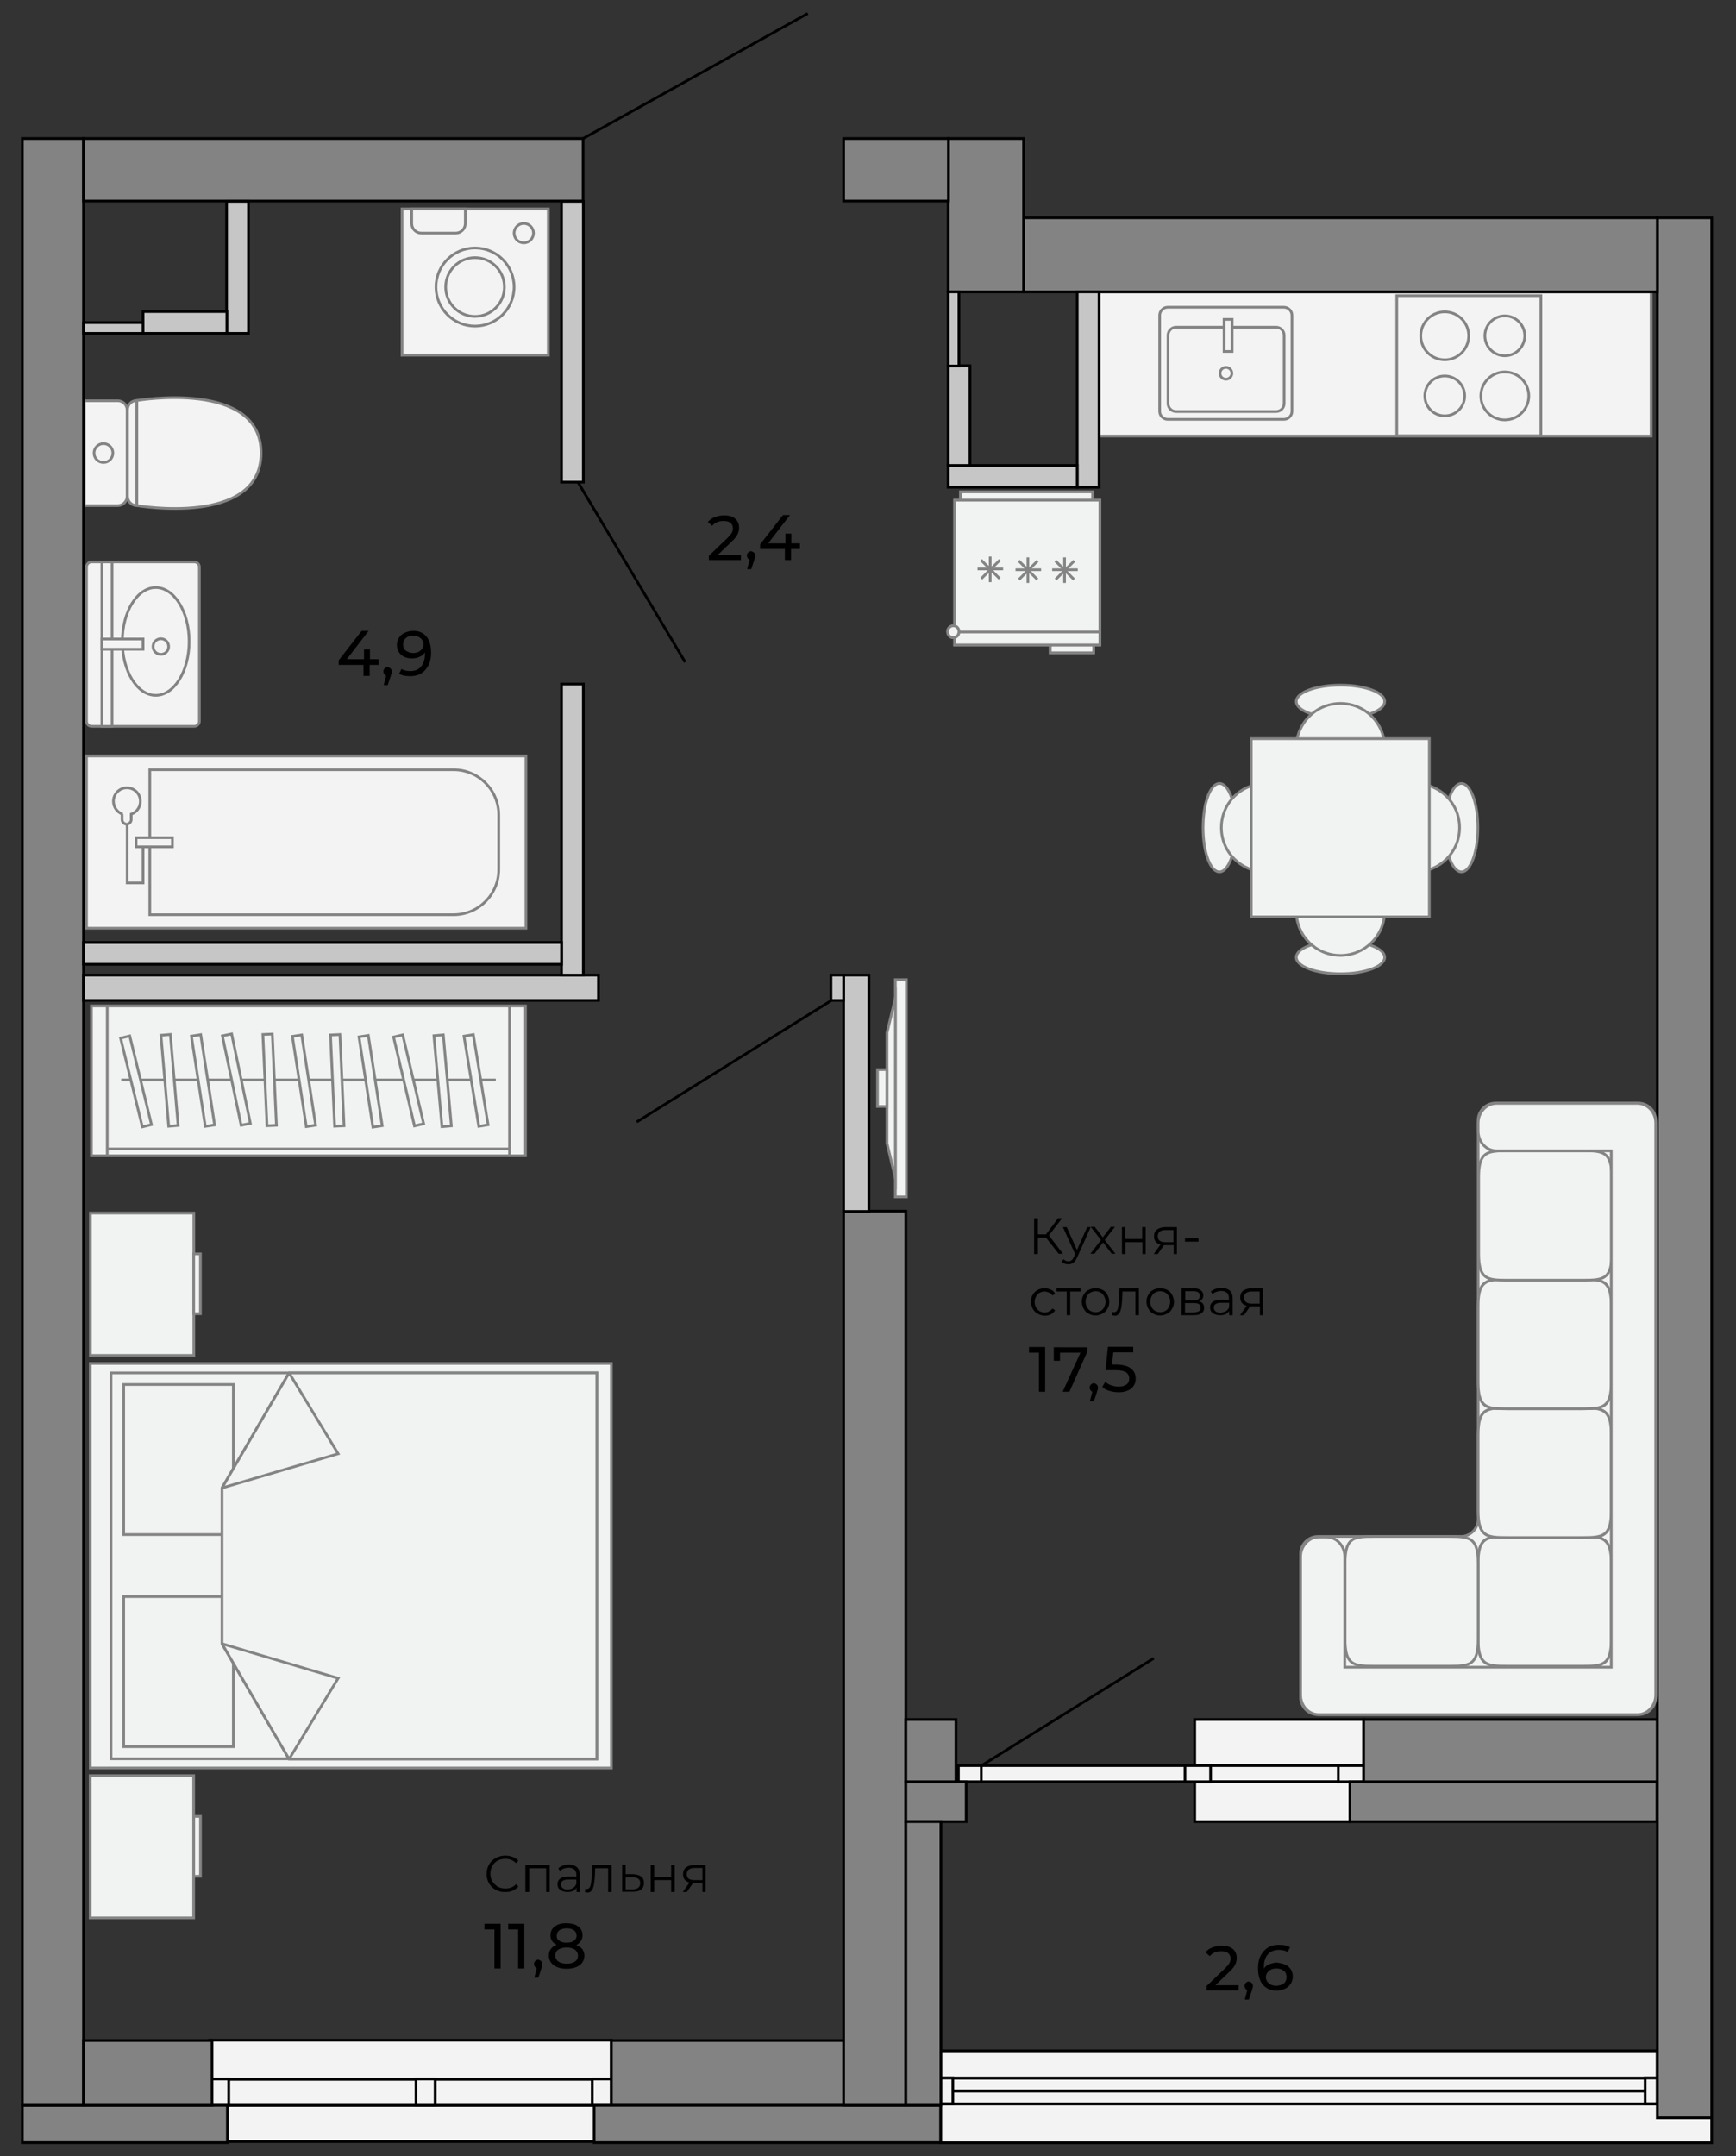 <?xml version="1.0" encoding="utf-8"?>
<!-- Generator: Adobe Illustrator 23.0.2, SVG Export Plug-In . SVG Version: 6.00 Build 0)  -->
<svg version="1.1" id="Слой_1" xmlns="http://www.w3.org/2000/svg" xmlns:xlink="http://www.w3.org/1999/xlink" x="0px" y="0px"
	 viewBox="0 0 644.3 800" enable-background="new 0 0 644.3 800" xml:space="preserve">
<rect x="0" y="0" width="644.3" height="800" fill="#333333" stroke="none"/>
<rect x="407.9" y="108.3" fill="#F3F3F3" stroke="#838383" width="204.9" height="53.5"/>
<g>
	
		<rect x="349.1" y="780.5" transform="matrix(-1 -1.224647e-16 1.224647e-16 -1 984.385 1575.549)" fill="#F3F3F3" stroke="#000000" stroke-miterlimit="10" width="286.2" height="14.5"/>
	
		<rect x="349.1" y="775.8" transform="matrix(-1 -1.224647e-16 1.224647e-16 -1 964.169 1556.36)" fill="#F3F3F3" stroke="#000000" stroke-miterlimit="10" width="266" height="4.7"/>
	
		<rect x="349.1" y="771.1" transform="matrix(-1 -1.224647e-16 1.224647e-16 -1 964.169 1546.883)" fill="#F3F3F3" stroke="#000000" stroke-miterlimit="10" width="266" height="4.7"/>
	
		<rect x="349.1" y="761" transform="matrix(-1 -1.224647e-16 1.224647e-16 -1 964.169 1532.037)" fill="#F3F3F3" stroke="#000000" stroke-miterlimit="10" width="266" height="10.1"/>
	
		<rect x="349.1" y="771.1" transform="matrix(-1 -1.224647e-16 1.224647e-16 -1 702.745 1551.621)" fill="#F3F3F3" stroke="#000000" stroke-miterlimit="10" width="4.5" height="9.5"/>
	
		<rect x="610.5" y="771.1" transform="matrix(-1 -1.224647e-16 1.224647e-16 -1 1225.592 1551.621)" fill="#F3F3F3" stroke="#000000" stroke-miterlimit="10" width="4.5" height="9.5"/>
</g>
<g>
	<rect x="83.8" y="781.1" fill="#F3F3F3" stroke="#000000" stroke-miterlimit="10" width="136.8" height="13.5"/>
	<rect x="77.8" y="771.4" fill="#F3F3F3" stroke="#000000" stroke-miterlimit="10" width="149.1" height="9.7"/>
	<rect x="77.8" y="757" fill="#F3F3F3" stroke="#000000" stroke-miterlimit="10" width="149.1" height="14.5"/>
	<rect x="77.8" y="771.4" fill="#F3F3F3" stroke="#000000" stroke-miterlimit="10" width="7.1" height="9.7"/>
	<rect x="219.8" y="771.4" fill="#F3F3F3" stroke="#000000" stroke-miterlimit="10" width="7.1" height="9.7"/>
	<rect x="154.4" y="771.4" fill="#F3F3F3" stroke="#000000" stroke-miterlimit="10" width="7.1" height="9.7"/>
</g>
<rect x="443.4" y="638" fill="#F3F3F3" stroke="#000000" stroke-miterlimit="10" width="62.7" height="17.1"/>
<rect x="355.7" y="655.1" fill="#F3F3F3" stroke="#000000" stroke-miterlimit="10" width="150.4" height="6"/>
<rect x="443.4" y="661.1" fill="#F3F3F3" stroke="#000000" stroke-miterlimit="10" width="57.6" height="14.8"/>
<rect x="439.8" y="655.1" fill="#F3F3F3" stroke="#000000" stroke-miterlimit="10" width="9.5" height="6"/>
<rect x="496.7" y="655.1" fill="#F3F3F3" stroke="#000000" stroke-miterlimit="10" width="9.4" height="6"/>
<rect x="355.7" y="655.1" fill="#F3F3F3" stroke="#000000" stroke-miterlimit="10" width="8.5" height="6"/>
<line fill="#F3F3F3" stroke="#000000" stroke-miterlimit="10" x1="216.4" y1="51.4" x2="299.8" y2="5"/>
<line fill="#F3F3F3" stroke="#000000" stroke-miterlimit="10" x1="214.5" y1="178.9" x2="254.3" y2="245.7"/>
<line fill="#F3F3F3" stroke="#000000" stroke-miterlimit="10" x1="308.4" y1="371.3" x2="236.3" y2="416.3"/>
<line fill="#F3F3F3" stroke="#000000" stroke-miterlimit="10" x1="364.3" y1="655.1" x2="428.2" y2="615.3"/>
<g id="moyka_2_2_">
	<path fill="#F3F3F3" stroke="#838383" d="M479.5,152.6c0,1.6-1.3,3-3,3h-43.1c-1.6,0-3-1.3-3-3V117c0-1.6,1.3-3,3-3h43.1
		c1.6,0,3,1.3,3,3V152.6z"/>
	<path fill="#F3F3F3" stroke="#838383" d="M476.6,149.7c0,1.6-1.3,3-3,3h-37.1c-1.6,0-3-1.3-3-3v-25.3c0-1.6,1.3-3,3-3h37.1
		c1.6,0,3,1.3,3,3V149.7z"/>
	<rect x="454.3" y="118.5" fill="#F3F3F3" stroke="#838383" width="3" height="11.9"/>
	<circle fill="#F3F3F3" stroke="#838383" cx="455" cy="138.5" r="2.2"/>
</g>
<g id="plita_2_">
	<rect x="518.4" y="109.7" fill="#F3F3F3" stroke="#838383" width="53.5" height="52"/>
	<circle fill="#F3F3F3" stroke="#838383" cx="558.5" cy="146.9" r="8.9"/>
	<circle fill="#F3F3F3" stroke="#838383" cx="536.2" cy="124.6" r="8.9"/>
	<circle fill="#F3F3F3" stroke="#838383" cx="558.5" cy="124.6" r="7.4"/>
	<circle fill="#F3F3F3" stroke="#838383" cx="536.2" cy="146.9" r="7.4"/>
</g>
<g id="unitaz_3_">
	<path fill="#F3F3F3" stroke="#838383" d="M31.3,187.6h12.4c2,0,3.5-1.6,3.5-3.5v-31.9c0-2-1.6-3.5-3.5-3.5H31.3V187.6z"/>
	<path fill="#F3F3F3" stroke="#838383" d="M47.3,184.1c0,2,1.6,3.5,3.5,3.5v-39c-2,0-3.5,1.6-3.5,3.5V184.1z"/>
	<path fill="#F3F3F3" stroke="#838383" d="M50.8,148.6v39c0,0,46.1,8,46.1-19.5C96.9,140.7,50.8,148.6,50.8,148.6z"/>
	<circle fill="#F3F3F3" stroke="#838383" cx="38.4" cy="168.1" r="3.5"/>
</g>
<g id="moyka_3_">
	<path fill="#F3F3F3" stroke="#838383" d="M32.1,267.6c0,1.1,0.9,1.9,1.9,1.9h38.1c1.1,0,1.9-0.9,1.9-1.9v-57.2
		c0-1.1-0.9-1.9-1.9-1.9H34c-1.1,0-1.9,0.9-1.9,1.9V267.6z"/>
	<rect x="37.8" y="208.5" fill="#F3F3F3" stroke="#838383" width="3.8" height="61"/>
	<ellipse fill="#F3F3F3" stroke="#838383" cx="57.8" cy="238" rx="12.4" ry="20"/>
	<rect x="37.8" y="237.1" fill="#F3F3F3" stroke="#838383" width="15.3" height="3.8"/>
	<circle fill="#F3F3F3" stroke="#838383" cx="59.7" cy="239.9" r="2.9"/>
</g>
<g id="stirka_2_">
	<rect x="149.2" y="77.5" fill="#F3F3F3" stroke="#838383" width="54.3" height="54.3"/>
	<path fill="#F3F3F3" stroke="#838383" d="M152.8,82.9c0,2,1.6,3.6,3.6,3.6h12.7c2,0,3.6-1.6,3.6-3.6v-5.4h-19.9V82.9z"/>
	<circle fill="#F3F3F3" stroke="#838383" cx="176.3" cy="106.5" r="14.5"/>
	<circle fill="#F3F3F3" stroke="#838383" cx="176.3" cy="106.5" r="10.9"/>
	<circle fill="#F3F3F3" stroke="#838383" cx="194.4" cy="86.5" r="3.6"/>
</g>
<g id="vanna_2_">
	<rect x="32.1" y="280.5" fill="#F3F3F3" stroke="#838383" width="163.1" height="63.9"/>
	<path fill="#F3F3F3" stroke="#838383" d="M185.1,302.4c0-9.3-7.5-16.8-16.8-16.8H55.6v53.8h112.7c9.3,0,16.8-7.5,16.8-16.8V302.4z"
		/>
	<path fill="#F3F3F3" stroke="#838383" d="M53.1,314.1v13.5h-5.9v-22.7"/>
	<path id="Union_2_" fill="#F3F3F3" stroke="#838383" d="M45.5,302.1c-2-0.7-3.4-2.6-3.4-4.8c0-2.8,2.3-5,5-5c2.8,0,5,2.3,5,5
		c0,2.2-1.4,4.1-3.4,4.8v2c0,0.9-0.8,1.7-1.7,1.7c-0.9,0-1.7-0.8-1.7-1.7V302.1z"/>
	<rect x="50.5" y="310.8" fill="#F3F3F3" stroke="#838383" width="13.5" height="3.4"/>
</g>
<rect x="8.3" y="781.1" fill="#838383" stroke="#000000" stroke-miterlimit="10" width="76.1" height="13.9"/>
<rect x="8.3" y="51.4" fill="#838383" stroke="#000000" stroke-miterlimit="10" width="22.7" height="729.7"/>
<rect x="31" y="757.1" fill="#838383" stroke="#000000" stroke-miterlimit="10" width="47.7" height="24"/>
<rect x="226.9" y="757.1" fill="#838383" stroke="#000000" stroke-miterlimit="10" width="86.2" height="24"/>
<rect x="220.5" y="781.1" fill="#838383" stroke="#000000" stroke-miterlimit="10" width="128.6" height="13.9"/>
<rect x="313.1" y="449.4" fill="#838383" stroke="#000000" stroke-miterlimit="10" width="23.1" height="331.7"/>
<rect x="336.2" y="661.1" fill="#838383" stroke="#000000" stroke-miterlimit="10" width="22.4" height="14.8"/>
<rect x="336.2" y="638" fill="#838383" stroke="#000000" stroke-miterlimit="10" width="18.6" height="23.1"/>
<rect x="336.2" y="675.9" fill="#838383" stroke="#000000" stroke-miterlimit="10" width="13" height="105.2"/>
<rect x="501" y="661.1" fill="#838383" stroke="#000000" stroke-miterlimit="10" width="114" height="14.8"/>
<rect x="506.1" y="638" fill="#838383" stroke="#000000" stroke-miterlimit="10" width="109" height="23.1"/>
<rect x="615.1" y="80.8" fill="#838383" stroke="#000000" stroke-miterlimit="10" width="20.2" height="705"/>
<rect x="379.9" y="80.8" fill="#838383" stroke="#000000" stroke-miterlimit="10" width="235.2" height="27.5"/>
<rect x="351.9" y="51.4" fill="#838383" stroke="#000000" stroke-miterlimit="10" width="28" height="56.9"/>
<rect x="31" y="51.4" fill="#838383" stroke="#000000" stroke-miterlimit="10" width="185.4" height="23.2"/>
<rect x="313.1" y="51.4" fill="#838383" stroke="#000000" stroke-miterlimit="10" width="38.9" height="23.2"/>
<rect x="208.4" y="74.7" fill="#C6C6C6" stroke="#000000" stroke-miterlimit="10" width="8.1" height="104.2"/>
<rect x="31" y="361.8" fill="#C6C6C6" stroke="#000000" stroke-miterlimit="10" width="191.1" height="9.4"/>
<rect x="208.4" y="253.8" fill="#C6C6C6" stroke="#000000" stroke-miterlimit="10" width="8.1" height="108"/>
<rect x="31" y="349.7" fill="#C6C6C6" stroke="#000000" stroke-miterlimit="10" width="177.4" height="8.1"/>
<rect x="313.1" y="361.8" fill="#C6C6C6" stroke="#000000" stroke-miterlimit="10" width="9.4" height="87.7"/>
<rect x="308.4" y="361.8" fill="#C6C6C6" stroke="#000000" stroke-miterlimit="10" width="4.7" height="9.4"/>
<rect x="399.8" y="108.3" fill="#C6C6C6" stroke="#000000" stroke-miterlimit="10" width="8.1" height="72.5"/>
<rect x="351.9" y="172.7" fill="#C6C6C6" stroke="#000000" stroke-miterlimit="10" width="47.9" height="8.1"/>
<rect x="351.9" y="135.7" fill="#C6C6C6" stroke="#000000" stroke-miterlimit="10" width="8.1" height="37"/>
<rect x="84.1" y="74.7" fill="#C6C6C6" stroke="#000000" stroke-miterlimit="10" width="8.1" height="49"/>
<rect x="53.1" y="115.6" fill="#C6C6C6" stroke="#000000" stroke-miterlimit="10" width="31.1" height="8.1"/>
<rect x="31" y="119.7" fill="#C6C6C6" stroke="#000000" stroke-miterlimit="10" width="22.1" height="4"/>
<rect x="351.9" y="108.3" fill="#C6C6C6" stroke="#000000" stroke-miterlimit="10" width="4" height="27.5"/>
<g>
	<path d="M388.2,459.2h-3v6.1h-1.4V452h1.4v6h3l4.5-6h1.5l-4.9,6.4l5.2,6.8h-1.6L388.2,459.2z"/>
	<path d="M404.8,455.3l-5,11.2c-0.4,0.9-0.9,1.6-1.4,2c-0.5,0.4-1.2,0.6-1.9,0.6c-0.5,0-0.9-0.1-1.3-0.2c-0.4-0.2-0.8-0.4-1.1-0.7
		l0.6-1c0.5,0.5,1.1,0.8,1.8,0.8c0.5,0,0.8-0.1,1.2-0.4s0.6-0.7,0.9-1.3l0.4-1l-4.5-10h1.4l3.8,8.5l3.8-8.5H404.8z"/>
	<path d="M412.6,465.2l-3.2-4.2l-3.2,4.2h-1.5l3.9-5.1l-3.8-4.9h1.5l3,3.9l3-3.9h1.5l-3.8,4.9l4,5.1H412.6z"/>
	<path d="M416.3,455.3h1.3v4.4h6.3v-4.4h1.3v10H424v-4.4h-6.3v4.4h-1.3V455.3z"/>
	<path d="M436.8,455.3v10h-1.2v-3.3h-3.1H432l-2.3,3.3h-1.5l2.5-3.5c-0.8-0.2-1.4-0.6-1.8-1.1c-0.4-0.5-0.6-1.2-0.6-2
		c0-1.1,0.4-2,1.1-2.5s1.8-0.9,3.1-0.9H436.8z M432.5,460.9h3v-4.5h-2.9c-1.9,0-2.9,0.8-2.9,2.3
		C429.7,460.2,430.7,460.9,432.5,460.9z"/>
	<path d="M439.8,459.5h5v1.2h-5V459.5z"/>
	<path d="M385.1,487.4c-0.8-0.4-1.4-1-1.8-1.8c-0.4-0.8-0.7-1.7-0.7-2.6c0-1,0.2-1.8,0.7-2.6c0.4-0.8,1.1-1.4,1.8-1.8
		c0.8-0.4,1.7-0.6,2.6-0.6c0.9,0,1.6,0.2,2.3,0.5s1.2,0.8,1.6,1.5l-1,0.7c-0.3-0.5-0.7-0.9-1.3-1.1c-0.5-0.2-1.1-0.4-1.6-0.4
		c-0.7,0-1.4,0.2-1.9,0.5c-0.6,0.3-1,0.8-1.3,1.4s-0.5,1.3-0.5,2c0,0.8,0.2,1.4,0.5,2s0.8,1,1.3,1.4c0.6,0.3,1.2,0.5,1.9,0.5
		c0.6,0,1.1-0.1,1.6-0.4c0.5-0.2,0.9-0.6,1.3-1.1l1,0.7c-0.4,0.6-0.9,1.1-1.6,1.5c-0.7,0.3-1.4,0.5-2.3,0.5
		C386.7,488.1,385.8,487.9,385.1,487.4z"/>
	<path d="M401,479.2h-3.8v8.8h-1.3v-8.8h-3.8V478h8.9V479.2z"/>
	<path d="M404,487.4c-0.8-0.4-1.4-1-1.8-1.8c-0.4-0.8-0.7-1.6-0.7-2.6c0-1,0.2-1.8,0.7-2.6c0.4-0.8,1-1.4,1.8-1.8s1.6-0.6,2.6-0.6
		c1,0,1.8,0.2,2.6,0.6c0.8,0.4,1.4,1,1.8,1.8c0.4,0.8,0.7,1.6,0.7,2.6c0,1-0.2,1.8-0.7,2.6c-0.4,0.8-1,1.4-1.8,1.8
		c-0.8,0.4-1.6,0.7-2.6,0.7C405.7,488.1,404.8,487.9,404,487.4z M408.5,486.4c0.6-0.3,1-0.8,1.3-1.4c0.3-0.6,0.5-1.3,0.5-2
		c0-0.8-0.2-1.4-0.5-2s-0.8-1.1-1.3-1.4s-1.2-0.5-1.9-0.5c-0.7,0-1.3,0.2-1.9,0.5s-1,0.8-1.3,1.4s-0.5,1.3-0.5,2
		c0,0.8,0.2,1.4,0.5,2c0.3,0.6,0.8,1.1,1.3,1.4s1.2,0.5,1.9,0.5C407.3,486.9,408,486.7,408.5,486.4z"/>
	<path d="M422.7,478v10h-1.3v-8.8h-4.8l-0.1,2.5c-0.1,2.1-0.3,3.7-0.7,4.8c-0.4,1.1-1.1,1.7-2,1.7c-0.3,0-0.6-0.1-1-0.2l0.1-1.2
		c0.2,0.1,0.4,0.1,0.5,0.1c0.5,0,0.9-0.2,1.2-0.7c0.3-0.5,0.4-1.1,0.5-1.8c0.1-0.7,0.2-1.6,0.2-2.8l0.2-3.6H422.7z"/>
	<path d="M428,487.4c-0.8-0.4-1.4-1-1.8-1.8c-0.4-0.8-0.7-1.6-0.7-2.6c0-1,0.2-1.8,0.7-2.6c0.4-0.8,1-1.4,1.8-1.8s1.6-0.6,2.6-0.6
		c1,0,1.8,0.2,2.6,0.6c0.8,0.4,1.4,1,1.8,1.8c0.4,0.8,0.7,1.6,0.7,2.6c0,1-0.2,1.8-0.7,2.6c-0.4,0.8-1,1.4-1.8,1.8
		c-0.8,0.4-1.6,0.7-2.6,0.7C429.6,488.1,428.8,487.9,428,487.4z M432.5,486.4c0.6-0.3,1-0.8,1.3-1.4c0.3-0.6,0.5-1.3,0.5-2
		c0-0.8-0.2-1.4-0.5-2s-0.8-1.1-1.3-1.4s-1.2-0.5-1.9-0.5c-0.7,0-1.3,0.2-1.9,0.5s-1,0.8-1.3,1.4s-0.5,1.3-0.5,2
		c0,0.8,0.2,1.4,0.5,2c0.3,0.6,0.8,1.1,1.3,1.4s1.2,0.5,1.9,0.5C431.3,486.9,432,486.7,432.5,486.4z"/>
	<path d="M446.9,485.3c0,0.9-0.3,1.5-1,2s-1.6,0.7-2.9,0.7h-4.5v-10h4.4c1.1,0,2,0.2,2.7,0.7c0.6,0.4,1,1.1,1,1.9
		c0,0.5-0.1,1-0.4,1.4s-0.7,0.7-1.2,0.9C446.3,483.1,446.9,484,446.9,485.3z M439.9,482.5h3c0.8,0,1.4-0.1,1.8-0.4
		c0.4-0.3,0.6-0.7,0.6-1.3c0-0.6-0.2-1-0.6-1.3c-0.4-0.3-1-0.4-1.8-0.4h-3V482.5z M445,486.5c0.4-0.3,0.6-0.7,0.6-1.3
		s-0.2-1-0.6-1.3s-1-0.4-1.9-0.4h-3.3v3.5h3.2C443.9,486.9,444.5,486.8,445,486.5z"/>
	<path d="M456.5,478.9c0.7,0.7,1,1.6,1,2.9v6.2h-1.3v-1.6c-0.3,0.5-0.7,0.9-1.3,1.2c-0.6,0.3-1.3,0.4-2.1,0.4c-1.1,0-2-0.3-2.7-0.8
		c-0.7-0.5-1-1.2-1-2.1c0-0.8,0.3-1.5,0.9-2c0.6-0.5,1.6-0.8,2.9-0.8h3.2v-0.6c0-0.9-0.2-1.5-0.7-2c-0.5-0.4-1.2-0.7-2.1-0.7
		c-0.6,0-1.2,0.1-1.8,0.3c-0.6,0.2-1.1,0.5-1.5,0.9l-0.6-1c0.5-0.4,1.1-0.8,1.8-1c0.7-0.2,1.5-0.4,2.2-0.4
		C454.8,477.9,455.8,478.3,456.5,478.9z M455,486.5c0.5-0.3,0.9-0.8,1.2-1.5v-1.6h-3.1c-1.7,0-2.6,0.6-2.6,1.8c0,0.6,0.2,1,0.7,1.4
		s1.1,0.5,1.9,0.5C453.8,487,454.4,486.8,455,486.5z"/>
	<path d="M468.8,478v10h-1.2v-3.3h-3.1H464l-2.3,3.3h-1.5l2.5-3.5c-0.8-0.2-1.4-0.6-1.8-1.1c-0.4-0.5-0.6-1.2-0.6-2
		c0-1.1,0.4-2,1.1-2.5s1.8-0.9,3.1-0.9H468.8z M464.5,483.7h3v-4.5h-2.9c-1.9,0-2.9,0.8-2.9,2.3
		C461.7,482.9,462.7,483.7,464.5,483.7z"/>
	<path d="M387.9,499.8v16.6h-2.3v-14.5h-3.7v-2.1H387.9z"/>
	<path d="M403.6,499.8v1.6l-6.7,15h-2.5l6.6-14.5h-7.6v3h-2.3v-5H403.6z"/>
	<path d="M407.1,513.8c0.3,0.3,0.4,0.7,0.4,1.1c0,0.2,0,0.5-0.1,0.7c-0.1,0.2-0.2,0.6-0.3,1l-1.1,3.3h-1.5l0.9-3.5
		c-0.3-0.1-0.5-0.3-0.7-0.6c-0.2-0.3-0.3-0.6-0.3-0.9c0-0.5,0.2-0.9,0.5-1.2s0.7-0.5,1.1-0.5C406.5,513.3,406.8,513.5,407.1,513.8z"
		/>
	<path d="M419.8,507.8c1.1,0.9,1.7,2.1,1.7,3.7c0,1-0.2,1.9-0.7,2.6c-0.5,0.8-1.2,1.4-2.1,1.8s-2.1,0.7-3.5,0.7
		c-1.2,0-2.3-0.2-3.4-0.5s-2-0.8-2.7-1.5l1.1-1.9c0.6,0.5,1.3,1,2.2,1.3c0.9,0.3,1.8,0.5,2.8,0.5c1.2,0,2.2-0.3,2.9-0.8
		c0.7-0.5,1-1.3,1-2.2c0-1-0.4-1.7-1.1-2.3c-0.8-0.5-2.1-0.8-3.9-0.8h-3.8l0.9-8.7h9.4v2.1h-7.4l-0.5,4.5h1.8
		C416.9,506.4,418.7,506.9,419.8,507.8z"/>
</g>
<g>
	<path d="M184,701.2c-1.1-0.6-1.9-1.4-2.5-2.4c-0.6-1-0.9-2.2-0.9-3.5s0.3-2.4,0.9-3.5c0.6-1,1.4-1.8,2.5-2.4
		c1.1-0.6,2.2-0.9,3.6-0.9c1,0,1.9,0.2,2.7,0.5c0.8,0.3,1.5,0.8,2.1,1.4l-0.9,0.9c-1-1-2.3-1.6-3.9-1.6c-1,0-2,0.2-2.9,0.7
		c-0.9,0.5-1.5,1.1-2,2s-0.7,1.8-0.7,2.8s0.2,2,0.7,2.8s1.2,1.5,2,2s1.8,0.7,2.9,0.7c1.6,0,2.9-0.5,3.9-1.6l0.9,0.9
		c-0.6,0.6-1.3,1.1-2.1,1.5s-1.8,0.5-2.7,0.5C186.3,702.1,185.1,701.8,184,701.2z"/>
	<path d="M204,692v10h-1.3v-8.8h-6.3v8.8H195v-10H204z"/>
	<path d="M214.2,692.9c0.7,0.7,1,1.6,1,2.9v6.2H214v-1.6c-0.3,0.5-0.7,0.9-1.3,1.2c-0.6,0.3-1.3,0.4-2.1,0.4c-1.1,0-2-0.3-2.7-0.8
		c-0.7-0.5-1-1.2-1-2.1c0-0.8,0.3-1.5,0.9-2c0.6-0.5,1.6-0.8,2.9-0.8h3.2v-0.6c0-0.9-0.2-1.5-0.7-2c-0.5-0.4-1.2-0.7-2.1-0.7
		c-0.6,0-1.2,0.1-1.8,0.3c-0.6,0.2-1.1,0.5-1.5,0.9l-0.6-1c0.5-0.4,1.1-0.8,1.8-1c0.7-0.2,1.5-0.4,2.2-0.4
		C212.5,691.9,213.5,692.2,214.2,692.9z M212.7,700.5c0.5-0.3,0.9-0.8,1.2-1.5v-1.6h-3.1c-1.7,0-2.6,0.6-2.6,1.8
		c0,0.6,0.2,1,0.7,1.4c0.4,0.3,1.1,0.5,1.9,0.5C211.5,701,212.2,700.8,212.7,700.5z"/>
	<path d="M227,692v10h-1.3v-8.8h-4.8l-0.1,2.5c-0.1,2.1-0.3,3.7-0.7,4.8c-0.4,1.1-1.1,1.7-2,1.7c-0.3,0-0.6-0.1-1-0.2l0.1-1.2
		c0.2,0.1,0.4,0.1,0.5,0.1c0.5,0,0.9-0.2,1.2-0.7c0.3-0.5,0.4-1.1,0.5-1.8c0.1-0.7,0.2-1.6,0.2-2.8l0.2-3.6H227z"/>
	<path d="M238,696.3c0.7,0.5,1,1.3,1,2.4c0,1.1-0.4,1.9-1.1,2.4c-0.7,0.6-1.7,0.8-3,0.8l-4,0v-10h1.3v3.5l2.9,0
		C236.4,695.5,237.3,695.8,238,696.3z M236.9,700.4c0.5-0.4,0.7-1,0.7-1.7c0-0.7-0.2-1.3-0.7-1.6c-0.5-0.4-1.2-0.5-2.1-0.5l-2.6,0
		v4.4l2.6,0C235.7,701,236.4,700.8,236.9,700.4z"/>
	<path d="M241.5,692h1.3v4.4h6.3V692h1.3v10h-1.3v-4.4h-6.3v4.4h-1.3V692z"/>
	<path d="M261.9,692v10h-1.2v-3.3h-3.1h-0.4l-2.3,3.3h-1.5l2.5-3.5c-0.8-0.2-1.4-0.6-1.8-1.1c-0.4-0.5-0.6-1.2-0.6-2
		c0-1.1,0.4-2,1.1-2.5s1.8-0.9,3.1-0.9H261.9z M257.7,697.6h3v-4.5h-2.9c-1.9,0-2.9,0.8-2.9,2.3
		C254.9,696.9,255.8,697.6,257.7,697.6z"/>
	<path d="M185.8,713.8v16.6h-2.3v-14.5h-3.7v-2.1H185.8z"/>
	<path d="M194.6,713.8v16.6h-2.3v-14.5h-3.7v-2.1H194.6z"/>
	<path d="M200.9,727.7c0.3,0.3,0.4,0.7,0.4,1.1c0,0.2,0,0.5-0.1,0.7c-0.1,0.2-0.2,0.6-0.3,1l-1.1,3.3h-1.5l0.9-3.5
		c-0.3-0.1-0.5-0.3-0.7-0.6c-0.2-0.3-0.3-0.6-0.3-0.9c0-0.5,0.1-0.9,0.5-1.2c0.3-0.3,0.7-0.5,1.1-0.5
		C200.2,727.3,200.6,727.4,200.9,727.7z"/>
	<path d="M216.1,723.2c0.5,0.7,0.8,1.5,0.8,2.4c0,1-0.3,1.9-0.8,2.6c-0.5,0.7-1.3,1.3-2.3,1.7c-1,0.4-2.2,0.6-3.5,0.6
		c-1.3,0-2.5-0.2-3.5-0.6c-1-0.4-1.7-1-2.3-1.7c-0.5-0.7-0.8-1.6-0.8-2.6c0-0.9,0.2-1.8,0.7-2.4c0.5-0.7,1.2-1.2,2.2-1.6
		c-0.8-0.4-1.3-0.8-1.7-1.4c-0.4-0.6-0.6-1.3-0.6-2.1c0-0.9,0.2-1.7,0.7-2.4c0.5-0.7,1.2-1.2,2.1-1.6c0.9-0.4,1.9-0.5,3.1-0.5
		c1.2,0,2.3,0.2,3.2,0.5c0.9,0.4,1.6,0.9,2.1,1.6c0.5,0.7,0.7,1.5,0.7,2.4c0,0.8-0.2,1.5-0.6,2.1c-0.4,0.6-1,1.1-1.7,1.5
		C214.9,722,215.6,722.6,216.1,723.2z M213.4,727.8c0.8-0.5,1.1-1.3,1.1-2.2c0-0.9-0.4-1.6-1.1-2.2c-0.8-0.5-1.8-0.8-3.1-0.8
		s-2.3,0.3-3.1,0.8s-1.1,1.3-1.1,2.2c0,0.9,0.4,1.7,1.1,2.2s1.8,0.8,3.1,0.8S212.6,728.4,213.4,727.8z M207.6,716.2
		c-0.6,0.5-1,1.1-1,2s0.3,1.5,1,1.9c0.6,0.5,1.5,0.7,2.7,0.7c1.2,0,2.1-0.2,2.7-0.7c0.7-0.5,1-1.1,1-1.9s-0.3-1.5-1-2
		s-1.6-0.7-2.7-0.7C209.2,715.5,208.3,715.8,207.6,716.2z"/>
</g>
<g>
	<path d="M459.7,736.4v2.1h-11.9v-1.6l6.8-6.5c0.8-0.8,1.4-1.5,1.7-2c0.3-0.6,0.4-1.2,0.4-1.7c0-0.9-0.3-1.5-0.9-2
		c-0.6-0.5-1.5-0.7-2.6-0.7c-1.8,0-3.2,0.6-4.2,1.8l-1.6-1.4c0.6-0.8,1.5-1.4,2.5-1.8c1-0.4,2.2-0.7,3.5-0.7c1.7,0,3.1,0.4,4.1,1.2
		c1,0.8,1.5,2,1.5,3.4c0,0.9-0.2,1.7-0.6,2.5c-0.4,0.8-1.1,1.7-2.2,2.7l-5.1,4.9H459.7z"/>
	<path d="M464.6,735.8c0.3,0.3,0.4,0.7,0.4,1.1c0,0.2,0,0.5-0.1,0.7c-0.1,0.2-0.2,0.6-0.3,1l-1.1,3.3H462l0.9-3.5
		c-0.3-0.1-0.5-0.3-0.7-0.6c-0.2-0.3-0.3-0.6-0.3-0.9c0-0.5,0.2-0.9,0.5-1.2s0.7-0.5,1.1-0.5C464,735.4,464.3,735.5,464.6,735.8z"/>
	<path d="M477.1,729c0.9,0.4,1.5,1,2,1.8c0.5,0.8,0.7,1.6,0.7,2.6c0,1-0.3,2-0.8,2.7c-0.5,0.8-1.2,1.4-2.1,1.8
		c-0.9,0.4-1.9,0.7-3,0.7c-2.2,0-3.9-0.7-5.2-2.2c-1.2-1.4-1.8-3.5-1.8-6.1c0-1.8,0.3-3.4,1-4.7c0.7-1.3,1.6-2.3,2.7-3s2.5-1,4.1-1
		c0.8,0,1.6,0.1,2.3,0.2c0.7,0.2,1.3,0.4,1.8,0.7l-0.9,1.8c-0.8-0.5-1.8-0.8-3.2-0.8c-1.7,0-3.1,0.5-4.1,1.6c-1,1.1-1.5,2.6-1.5,4.7
		c0,0.3,0,0.5,0,0.6c0.5-0.7,1.1-1.3,2-1.6s1.8-0.6,2.8-0.6C475.3,728.4,476.2,728.6,477.1,729z M476.5,735.9c0.7-0.6,1-1.4,1-2.3
		s-0.3-1.8-1-2.3c-0.7-0.6-1.6-0.9-2.8-0.9c-0.7,0-1.4,0.1-2,0.4c-0.6,0.3-1,0.7-1.4,1.2c-0.3,0.5-0.5,1-0.5,1.6
		c0,0.6,0.2,1.1,0.5,1.6c0.3,0.5,0.8,0.9,1.4,1.2c0.6,0.3,1.3,0.4,2.1,0.4C475,736.7,475.9,736.4,476.5,735.9z"/>
</g>
<g>
	<path d="M140.4,246.7h-3.2v4.1h-2.3v-4.1h-9.2V245l8.5-10.9h2.6l-8.1,10.5h6.4V241h2.2v3.6h3.2V246.7z"/>
	<path d="M145,248.1c0.3,0.3,0.4,0.7,0.4,1.1c0,0.2,0,0.5-0.1,0.7c-0.1,0.2-0.2,0.6-0.3,1l-1.1,3.3h-1.5l0.9-3.5
		c-0.3-0.1-0.5-0.3-0.7-0.6c-0.2-0.3-0.3-0.6-0.3-0.9c0-0.5,0.1-0.9,0.5-1.2c0.3-0.3,0.7-0.5,1.1-0.5
		C144.3,247.6,144.7,247.8,145,248.1z"/>
	<path d="M158.2,236.1c1.2,1.4,1.8,3.5,1.8,6.1c0,1.8-0.3,3.4-1,4.7c-0.7,1.3-1.6,2.3-2.7,3c-1.2,0.7-2.5,1-4.1,1
		c-0.8,0-1.6-0.1-2.3-0.2c-0.7-0.2-1.3-0.4-1.8-0.7l0.9-1.8c0.8,0.5,1.9,0.8,3.2,0.8c1.7,0,3.1-0.5,4-1.6c1-1.1,1.5-2.6,1.5-4.7
		v-0.6c-0.5,0.7-1.1,1.3-2,1.6c-0.8,0.4-1.8,0.6-2.8,0.6c-1.1,0-2.1-0.2-2.9-0.6c-0.9-0.4-1.5-1-2-1.8s-0.7-1.6-0.7-2.6
		c0-1,0.3-2,0.8-2.7c0.5-0.8,1.2-1.4,2.1-1.8c0.9-0.4,1.9-0.7,3-0.7C155.3,234,157,234.7,158.2,236.1z M155.3,241.9
		c0.6-0.3,1-0.7,1.4-1.2c0.3-0.5,0.5-1,0.5-1.6c0-0.6-0.2-1.1-0.5-1.6c-0.3-0.5-0.8-0.9-1.4-1.2c-0.6-0.3-1.3-0.4-2.1-0.4
		c-1.1,0-2,0.3-2.6,0.9c-0.7,0.6-1,1.4-1,2.3c0,1,0.3,1.8,1,2.3s1.6,0.9,2.7,0.9C154,242.3,154.7,242.2,155.3,241.9z"/>
</g>
<g>
	<path d="M275,205.7v2.1h-11.9v-1.6l6.8-6.5c0.8-0.8,1.4-1.5,1.7-2c0.3-0.6,0.4-1.2,0.4-1.7c0-0.9-0.3-1.5-0.9-2s-1.5-0.7-2.6-0.7
		c-1.8,0-3.2,0.6-4.2,1.8l-1.6-1.4c0.6-0.8,1.5-1.4,2.5-1.8c1.1-0.4,2.2-0.7,3.5-0.7c1.7,0,3.1,0.4,4.1,1.2c1,0.8,1.5,2,1.5,3.4
		c0,0.9-0.2,1.7-0.6,2.5c-0.4,0.8-1.1,1.7-2.2,2.7l-5.1,4.9H275z"/>
	<path d="M279.9,205.1c0.3,0.3,0.4,0.7,0.4,1.1c0,0.2,0,0.5-0.1,0.7c-0.1,0.2-0.2,0.6-0.3,1l-1.1,3.3h-1.5l0.9-3.5
		c-0.3-0.1-0.5-0.3-0.7-0.6c-0.2-0.3-0.3-0.6-0.3-0.9c0-0.5,0.1-0.9,0.5-1.2c0.3-0.3,0.7-0.5,1.1-0.5
		C279.2,204.7,279.6,204.8,279.9,205.1z"/>
	<path d="M296.8,203.7h-3.2v4.1h-2.3v-4.1h-9.2v-1.7l8.5-10.9h2.6l-8.1,10.5h6.4v-3.6h2.2v3.6h3.2V203.7z"/>
</g>
<g>
	<g>
		
			<rect x="33.5" y="505.9" fill-rule="evenodd" clip-rule="evenodd" fill="#F1F2F2" stroke="#848484" stroke-miterlimit="10" width="193.4" height="150.1"/>
		
			<rect x="41.2" y="509.4" fill-rule="evenodd" clip-rule="evenodd" fill="#F1F2F2" stroke="#848484" stroke-miterlimit="10" width="180.3" height="143.2"/>
		
			<rect x="45.9" y="513.7" fill-rule="evenodd" clip-rule="evenodd" fill="#F1F2F2" stroke="#848484" stroke-miterlimit="10" width="40.7" height="55.7"/>
		
			<rect x="45.9" y="592.4" fill-rule="evenodd" clip-rule="evenodd" fill="#F1F2F2" stroke="#848484" stroke-miterlimit="10" width="40.7" height="55.7"/>
		<polygon fill-rule="evenodd" clip-rule="evenodd" fill="#F1F2F2" stroke="#848484" stroke-miterlimit="10" points="107.3,509.4 
			82.4,552.1 82.4,609.9 82.4,552.1 82.4,609.9 107.3,652.7 221.5,652.7 221.5,652.5 221.5,509.4 		"/>
		<polyline fill-rule="evenodd" clip-rule="evenodd" fill="#F1F2F2" stroke="#848484" stroke-miterlimit="10" points="107.3,509.4 
			125.5,539.4 82.4,552.1 		"/>
		
			<line fill-rule="evenodd" clip-rule="evenodd" fill="#F1F2F2" stroke="#848484" stroke-miterlimit="10" x1="82.4" y1="552.1" x2="107.3" y2="509.4"/>
		<polyline fill-rule="evenodd" clip-rule="evenodd" fill="#F1F2F2" stroke="#848484" stroke-miterlimit="10" points="107.3,652.7 
			125.5,622.7 82.4,609.9 		"/>
		
			<line fill-rule="evenodd" clip-rule="evenodd" fill="#F1F2F2" stroke="#848484" stroke-miterlimit="10" x1="82.4" y1="609.9" x2="107.3" y2="652.7"/>
	</g>
	<g>
		
			<rect x="26.3" y="666.1" transform="matrix(-1.836970e-16 1 -1 -1.836970e-16 737.966 632.532)" fill="#F1F2F2" stroke="#848484" stroke-miterlimit="10" width="52.8" height="38.4"/>
		
			<rect x="62.1" y="683.8" transform="matrix(-1.836970e-16 1 -1 -1.836970e-16 758.206 611.878)" fill="#F1F2F2" stroke="#848484" stroke-miterlimit="10" width="22.2" height="2.5"/>
	</g>
	<g>
		
			<rect x="26.3" y="457.3" transform="matrix(-1.836970e-16 1 -1 -1.836970e-16 529.243 423.809)" fill="#F1F2F2" stroke="#848484" stroke-miterlimit="10" width="52.8" height="38.4"/>
		
			<rect x="62.1" y="475.1" transform="matrix(1.641293e-13 1 -1 1.641293e-13 549.484 403.156)" fill="#F1F2F2" stroke="#848484" stroke-miterlimit="10" width="22.2" height="2.5"/>
	</g>
</g>
<g>
	
		<rect x="33.8" y="373.3" transform="matrix(-1 -4.488155e-11 4.488155e-11 -1 228.821 802.139)" fill-rule="evenodd" clip-rule="evenodd" fill="#F1F2F2" stroke="#848484" stroke-miterlimit="10" width="161.1" height="55.6"/>
	<line fill="#F1F2F2" stroke="#848484" stroke-miterlimit="10" x1="189.1" y1="373.3" x2="189.1" y2="429"/>
	<line fill="#F1F2F2" stroke="#848484" stroke-miterlimit="10" x1="39.8" y1="373.3" x2="39.8" y2="428.9"/>
	<line fill="#F1F2F2" stroke="#848484" stroke-miterlimit="10" x1="189.1" y1="426.3" x2="39.8" y2="426.3"/>
	<line fill="#F1F2F2" stroke="#848484" stroke-miterlimit="10" x1="45" y1="400.7" x2="184" y2="400.7"/>
	
		<rect x="175" y="384" transform="matrix(-0.987 0.162 -0.162 -0.987 416.084 767.999)" fill="#F1F2F2" stroke="#848484" stroke-miterlimit="10" width="3.5" height="33.9"/>
	
		<rect x="162.5" y="384" transform="matrix(-0.996 8.815246e-02 -8.815246e-02 -0.996 363.215 785.878)" fill="#F1F2F2" stroke="#848484" stroke-miterlimit="10" width="3.5" height="33.9"/>
	
		<rect x="149.9" y="383.7" transform="matrix(-0.973 0.229 -0.229 -0.973 390.955 755.972)" fill="#F1F2F2" stroke="#848484" stroke-miterlimit="10" width="3.5" height="33.9"/>
	
		<rect x="135.8" y="384.1" transform="matrix(-0.988 0.152 -0.152 -0.988 334.401 776.526)" fill="#F1F2F2" stroke="#848484" stroke-miterlimit="10" width="3.5" height="33.9"/>
	
		<rect x="123.5" y="383.9" transform="matrix(-0.999 4.511170e-02 -4.511170e-02 -0.999 268.379 795.661)" fill="#F1F2F2" stroke="#848484" stroke-miterlimit="10" width="3.5" height="33.9"/>
	
		<rect x="111" y="383.9" transform="matrix(-0.988 0.152 -0.152 -0.988 285.155 779.913)" fill="#F1F2F2" stroke="#848484" stroke-miterlimit="10" width="3.5" height="33.9"/>
	
		<rect x="98.4" y="383.7" transform="matrix(-0.999 4.511170e-02 -4.511170e-02 -0.999 218.203 796.415)" fill="#F1F2F2" stroke="#848484" stroke-miterlimit="10" width="3.5" height="33.9"/>
	
		<rect x="86" y="383.7" transform="matrix(-0.979 0.205 -0.205 -0.979 255.772 774.819)" fill="#F1F2F2" stroke="#848484" stroke-miterlimit="10" width="3.5" height="33.9"/>
	
		<rect x="73.6" y="383.7" transform="matrix(-0.988 0.152 -0.152 -0.988 210.687 785.3)" fill="#F1F2F2" stroke="#848484" stroke-miterlimit="10" width="3.5" height="33.9"/>
	
		<rect x="61.2" y="383.7" transform="matrix(-0.996 8.473843e-02 -8.473843e-02 -0.996 159.569 794.566)" fill="#F1F2F2" stroke="#848484" stroke-miterlimit="10" width="3.5" height="33.9"/>
	
		<rect x="48.8" y="384.1" transform="matrix(-0.971 0.238 -0.238 -0.971 195.023 778.629)" fill="#F1F2F2" stroke="#848484" stroke-miterlimit="10" width="3.5" height="33.9"/>
</g>
<g>
	<path fill-rule="evenodd" clip-rule="evenodd" fill="#F1F2F2" stroke="#848484" stroke-miterlimit="10" d="M489.1,636.2H555h53.1
		c3.5,0,6.4-2.9,6.4-6.4v-53.2V415.7c0-3.5-2.9-6.4-6.4-6.4H555c-3.5,0-6.4,2.9-6.4,6.4v148c0,3.5-2.9,6.4-6.4,6.4h-53.1
		c-3.5,0-6.4,2.9-6.4,6.4v53.2C482.7,633.3,485.6,636.2,489.1,636.2z"/>
	<g>
		<path fill-rule="evenodd" clip-rule="evenodd" fill="#F1F2F2" stroke="#848484" stroke-miterlimit="10" d="M559.2,570.1
			c-7.5,0-10.6,0.4-10.6,9.9v28.3c0,9.5,3.2,9.9,10.6,9.9h28.2c7.5,0,10.6-0.4,10.6-9.9V580c0-9.5-3.2-9.9-10.6-9.9H559.2z"/>
		<path fill-rule="evenodd" clip-rule="evenodd" fill="#F1F2F2" stroke="#848484" stroke-miterlimit="10" d="M559.2,570.1
			c-7.5,0-10.6,0.4-10.6,9.9v28.3c0,9.5,3.2,9.9,10.6,9.9h28.2c7.5,0,10.6-0.4,10.6-9.9V580c0-9.5-3.2-9.9-10.6-9.9H559.2z"/>
		<path fill-rule="evenodd" clip-rule="evenodd" fill="#F1F2F2" stroke="#848484" stroke-miterlimit="10" d="M559.2,522.4
			c-7.5,0-10.6,0.4-10.6,9.9v28.3c0,9.5,3.2,9.9,10.6,9.9h28.2c7.5,0,10.6-0.4,10.6-9.9v-28.3c0-9.5-3.2-9.9-10.6-9.9H559.2z"/>
		<path fill-rule="evenodd" clip-rule="evenodd" fill="#F1F2F2" stroke="#848484" stroke-miterlimit="10" d="M559.2,522.4
			c-7.5,0-10.6,0.4-10.6,9.9v28.3c0,9.5,3.2,9.9,10.6,9.9h28.2c7.5,0,10.6-0.4,10.6-9.9v-28.3c0-9.5-3.2-9.9-10.6-9.9H559.2z"/>
		<path fill-rule="evenodd" clip-rule="evenodd" fill="#F1F2F2" stroke="#848484" stroke-miterlimit="10" d="M559.2,474.7
			c-7.5,0-10.6,0.4-10.6,9.8v28.4c0,9.5,3.2,9.8,10.6,9.8h28.2c7.5,0,10.6-0.4,10.6-9.8v-28.4c0-9.5-3.2-9.8-10.6-9.8H559.2z"/>
		<path fill-rule="evenodd" clip-rule="evenodd" fill="#F1F2F2" stroke="#848484" stroke-miterlimit="10" d="M559.2,474.7
			c-7.5,0-10.6,0.4-10.6,9.8v28.4c0,9.5,3.2,9.8,10.6,9.8h28.2c7.5,0,10.6-0.4,10.6-9.8v-28.4c0-9.5-3.2-9.8-10.6-9.8H559.2z"/>
		<path fill-rule="evenodd" clip-rule="evenodd" fill="#F1F2F2" stroke="#848484" stroke-miterlimit="10" d="M509.8,570.1
			c-7.5,0-10.6,0.4-10.6,9.9v28.3c0,9.5,3.2,9.9,10.6,9.9H538c7.5,0,10.6-0.4,10.6-9.9V580c0-9.5-3.2-9.9-10.6-9.9H509.8z"/>
		<path fill-rule="evenodd" clip-rule="evenodd" fill="#F1F2F2" stroke="#848484" stroke-miterlimit="10" d="M559.4,427
			c-7.5,0-10.6,0.4-10.6,9.8v28.4c0,9.5,3.2,9.8,10.6,9.8h28.2c7.5,0,10.6-0.4,10.6-9.8v-28.4c0-9.5-3.2-9.8-10.6-9.8H559.4z"/>
		<path fill-rule="evenodd" clip-rule="evenodd" fill="#F1F2F2" stroke="#848484" stroke-miterlimit="10" d="M607.7,636.2H492.3
			h-2.8c-3.8,0-6.8-3.3-6.8-7.3v-3v-48.3c0-4,3.1-7.3,6.8-7.3h2.8c3.8,0,6.8,3.3,6.8,7.3v41h98.9V427h-42.6c-3.8,0-6.8-3.3-6.8-7.3
			v-3c0-4,3.1-7.3,6.8-7.3h49.5h2.8c3.8,0,6.8,3.3,6.8,7.3v3v206.1v3v0C614.5,632.9,611.5,636.2,607.7,636.2z"/>
	</g>
</g>
<g>
	<g>
		
			<rect x="332.3" y="363.5" fill-rule="evenodd" clip-rule="evenodd" fill="#F1F2F2" stroke="#848484" stroke-miterlimit="10" width="4.1" height="80.6"/>
		<polygon fill-rule="evenodd" clip-rule="evenodd" fill="#F1F2F2" stroke="#848484" stroke-miterlimit="10" points="332.3,370.3 
			329.2,383.2 329.2,424.2 332.3,437.2 		"/>
		
			<rect x="325.6" y="396.9" transform="matrix(-1 -5.139279e-11 5.139279e-11 -1 654.769 807.453)" fill-rule="evenodd" clip-rule="evenodd" fill="#F1F2F2" stroke="#848484" stroke-miterlimit="10" width="3.5" height="13.7"/>
	</g>
</g>
<g>
	
		<rect x="356.5" y="182.5" fill-rule="evenodd" clip-rule="evenodd" fill="#F1F2F2" stroke="#848484" stroke-miterlimit="10" width="49" height="3.5"/>
	
		<rect x="356.5" y="182.5" fill-rule="evenodd" clip-rule="evenodd" fill="#F1F2F2" stroke="#848484" stroke-miterlimit="10" width="49" height="3.5"/>
	
		<rect x="389.8" y="237.4" fill-rule="evenodd" clip-rule="evenodd" fill="#F1F2F2" stroke="#848484" stroke-miterlimit="10" width="16.1" height="4.8"/>
	
		<rect x="389.8" y="237.4" fill-rule="evenodd" clip-rule="evenodd" fill="#F1F2F2" stroke="#848484" stroke-miterlimit="10" width="16.1" height="4.8"/>
	
		<rect x="354.3" y="185.6" fill-rule="evenodd" clip-rule="evenodd" fill="#F1F2F2" stroke="#848484" stroke-miterlimit="10" width="53.9" height="53.7"/>
	
		<rect x="354.3" y="185.6" fill-rule="evenodd" clip-rule="evenodd" fill="#F1F2F2" stroke="#848484" stroke-miterlimit="10" width="53.9" height="53.7"/>
	<path fill-rule="evenodd" clip-rule="evenodd" fill="#F1F2F2" stroke="#848484" stroke-miterlimit="10" d="M354.3,234.5l53.9,0
		L354.3,234.5z"/>
	<path fill-rule="evenodd" clip-rule="evenodd" fill="#F1F2F2" stroke="#848484" stroke-miterlimit="10" d="M351.7,234.3
		c0-1.1,0.9-2.1,2.1-2.1c1.3,0,2.1,1.1,2.1,2.1c0,1.3-0.9,2.3-2.1,2.3C352.6,236.6,351.7,235.6,351.7,234.3z"/>
	<path fill-rule="evenodd" clip-rule="evenodd" fill="#F1F2F2" stroke="#848484" stroke-miterlimit="10" d="M351.7,234.3
		c0-1.1,0.9-2.1,2.1-2.1c1.3,0,2.1,1.1,2.1,2.1c0,1.3-0.9,2.3-2.1,2.3C352.6,236.6,351.7,235.6,351.7,234.3z"/>
	<path fill-rule="evenodd" clip-rule="evenodd" fill="#F1F2F2" stroke="#848484" stroke-miterlimit="10" d="M381.5,206.8v9.5V206.8z
		"/>
	<path fill-rule="evenodd" clip-rule="evenodd" fill="#F1F2F2" stroke="#848484" stroke-miterlimit="10" d="M376.9,211.4h9.5H376.9z
		"/>
	<path fill-rule="evenodd" clip-rule="evenodd" fill="#F1F2F2" stroke="#848484" stroke-miterlimit="10" d="M378.2,215l6.9-6.9
		L378.2,215z"/>
	<path fill-rule="evenodd" clip-rule="evenodd" fill="#F1F2F2" stroke="#848484" stroke-miterlimit="10" d="M385,215l-6.9-6.9
		L385,215z"/>
	<path fill-rule="evenodd" clip-rule="evenodd" fill="#F1F2F2" stroke="#848484" stroke-miterlimit="10" d="M367.5,206.5v9.5V206.5z
		"/>
	<path fill-rule="evenodd" clip-rule="evenodd" fill="#F1F2F2" stroke="#848484" stroke-miterlimit="10" d="M362.8,211.1h9.5H362.8z
		"/>
	<path fill-rule="evenodd" clip-rule="evenodd" fill="#F1F2F2" stroke="#848484" stroke-miterlimit="10" d="M364.2,214.7l6.9-6.9
		L364.2,214.7z"/>
	<path fill-rule="evenodd" clip-rule="evenodd" fill="#F1F2F2" stroke="#848484" stroke-miterlimit="10" d="M371,214.7l-6.9-6.9
		L371,214.7z"/>
	<path fill-rule="evenodd" clip-rule="evenodd" fill="#F1F2F2" stroke="#848484" stroke-miterlimit="10" d="M395.1,206.8v9.5V206.8z
		"/>
	<path fill-rule="evenodd" clip-rule="evenodd" fill="#F1F2F2" stroke="#848484" stroke-miterlimit="10" d="M390.5,211.4l9.5,0
		L390.5,211.4z"/>
	<path fill-rule="evenodd" clip-rule="evenodd" fill="#F1F2F2" stroke="#848484" stroke-miterlimit="10" d="M391.8,215l6.9-6.9
		L391.8,215z"/>
	<path fill-rule="evenodd" clip-rule="evenodd" fill="#F1F2F2" stroke="#848484" stroke-miterlimit="10" d="M398.6,215l-6.9-6.9
		L398.6,215z"/>
</g>
<g>
	<g>
		<path fill="#F1F2F2" stroke="#848484" stroke-miterlimit="10" d="M497.5,266.4c9.1,0,16.4-2.7,16.4-6.1c0-3.4-7.3-6.1-16.4-6.1
			c-9.1,0-16.4,2.7-16.4,6.1C481.1,263.7,488.4,266.4,497.5,266.4z"/>
		<path fill="#F1F2F2" stroke="#848484" stroke-miterlimit="10" d="M497.5,293.8c9.1,0,16.4-7.4,16.4-16.4c0-9.1-7.3-16.4-16.4-16.4
			c-9.1,0-16.4,7.4-16.4,16.4C481.1,286.5,488.4,293.8,497.5,293.8z"/>
	</g>
	<g>
		<path fill="#F1F2F2" stroke="#848484" stroke-miterlimit="10" d="M497.5,349.1c-9.1,0-16.4,2.7-16.4,6.1c0,3.4,7.3,6.1,16.4,6.1
			c9.1,0,16.4-2.7,16.4-6.1C513.9,351.8,506.5,349.1,497.5,349.1z"/>
		<path fill="#F1F2F2" stroke="#848484" stroke-miterlimit="10" d="M497.5,321.7c-9.1,0-16.4,7.4-16.4,16.4
			c0,9.1,7.3,16.4,16.4,16.4c9.1,0,16.4-7.4,16.4-16.4C513.9,329,506.5,321.7,497.5,321.7z"/>
	</g>
	<g>
		<path fill="#F1F2F2" stroke="#848484" stroke-miterlimit="10" d="M458.7,307.1c0-9.1-2.7-16.4-6.1-16.4c-3.4,0-6.1,7.3-6.1,16.4
			c0,9.1,2.7,16.4,6.1,16.4C455.9,323.5,458.7,316.2,458.7,307.1z"/>
		<path fill="#F1F2F2" stroke="#848484" stroke-miterlimit="10" d="M486.1,307.1c0-9.1-7.4-16.4-16.4-16.4
			c-9.1,0-16.4,7.3-16.4,16.4c0,9.1,7.4,16.4,16.4,16.4C478.8,323.5,486.1,316.2,486.1,307.1z"/>
	</g>
	<g>
		<path fill="#F1F2F2" stroke="#848484" stroke-miterlimit="10" d="M536.3,307.1c0,9.1,2.7,16.4,6.1,16.4c3.4,0,6.1-7.3,6.1-16.4
			c0-9.1-2.7-16.4-6.1-16.4C539,290.7,536.3,298,536.3,307.1z"/>
		<path fill="#F1F2F2" stroke="#848484" stroke-miterlimit="10" d="M508.9,307.1c0,9.1,7.4,16.4,16.4,16.4s16.4-7.3,16.4-16.4
			c0-9.1-7.4-16.4-16.4-16.4S508.9,298,508.9,307.1z"/>
	</g>
	
		<rect x="464.4" y="274" transform="matrix(6.123234e-17 -1 1 6.123234e-17 190.381 804.585)" fill="#F1F2F2" stroke="#848484" stroke-miterlimit="10" width="66.1" height="66.1"/>
</g>
<g>
</g>
<g>
</g>
<g>
</g>
<g>
</g>
<g>
</g>
<g>
</g>
</svg>
